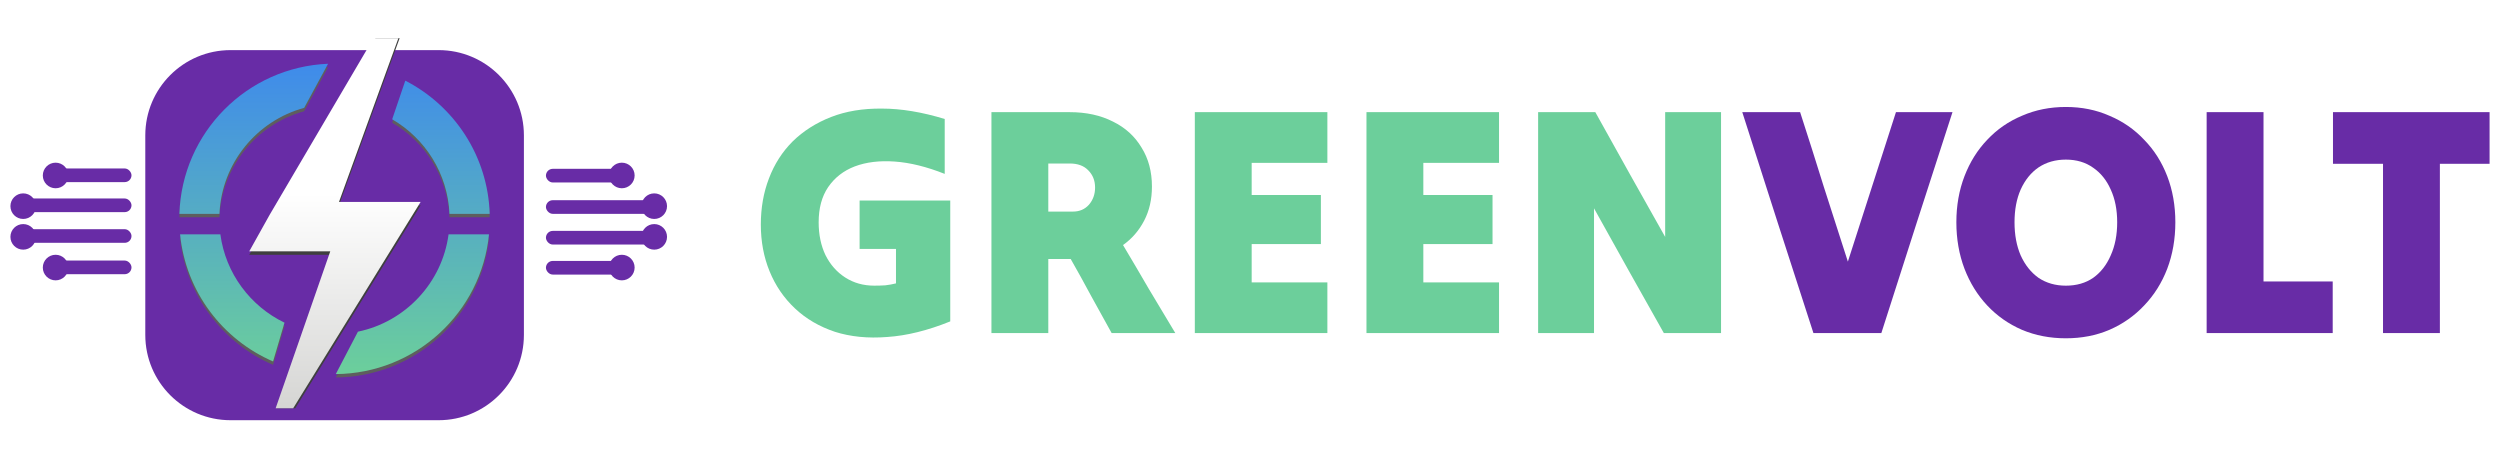 <svg width="240" height="44" viewBox="0 0 240 44" fill="none" xmlns="http://www.w3.org/2000/svg">
<g filter="url(#filter0_d_99_935)">
<g filter="url(#filter1_d_99_935)">
<path d="M13.948 11.186C13.948 6.665 17.613 3 22.134 3H42.109C46.63 3 50.295 6.665 50.295 11.186V30.342C50.295 34.864 46.63 38.529 42.109 38.529H22.134C17.613 38.529 13.948 34.864 13.948 30.342V11.186Z" fill="#682CA6"/>
</g>
<g clip-path="url(#clip0_99_935)">
<path d="M36.534 2.181L25.892 20.273L23.927 23.793H31.704L25.892 40.493L27.284 40.248L40.382 19.045H32.543L38.663 2.181H36.534Z" fill="#3F3F3F"/>
<path fill-rule="evenodd" clip-rule="evenodd" d="M17.222 20.191C17.47 12.391 23.712 6.103 31.494 5.783L29.199 10.016C24.658 11.252 21.281 15.311 21.068 20.191H17.222ZM17.287 22.156C17.83 27.646 21.352 32.261 26.214 34.361L27.312 30.64C24.033 29.058 21.655 25.904 21.155 22.156H17.287ZM43.063 22.156C42.441 26.817 38.914 30.559 34.362 31.502L32.236 35.575C39.911 35.515 46.206 29.651 46.946 22.156H43.063ZM47.011 20.191C46.834 14.612 43.59 9.806 38.909 7.405L37.648 11.115C40.812 12.951 42.981 16.312 43.15 20.191H47.011Z" fill="#5E5E5E"/>
<path d="M36.534 1.854L25.892 19.946L23.927 23.466H31.704L25.892 40.166L27.284 39.92L40.382 18.718H32.543L38.663 1.854H36.534Z" fill="url(#paint0_linear_99_935)"/>
<path fill-rule="evenodd" clip-rule="evenodd" d="M17.222 19.864C17.47 12.063 23.712 5.776 31.494 5.456L29.199 9.689C24.658 10.925 21.281 14.984 21.068 19.864H17.222ZM17.287 21.829C17.83 27.319 21.352 31.933 26.214 34.033L27.312 30.312C24.033 28.73 21.655 25.576 21.155 21.829H17.287ZM43.063 21.829C42.441 26.49 38.914 30.232 34.362 31.175L32.236 35.247C39.911 35.187 46.206 29.324 46.946 21.829H43.063ZM47.011 19.864C46.834 14.284 43.59 9.479 38.909 7.078L37.648 10.787C40.812 12.623 42.981 15.984 43.15 19.864H47.011Z" fill="url(#paint1_linear_99_935)"/>
</g>
<rect x="52.41" y="24.384" width="7.204" height="1.31" rx="0.655" fill="#682CA6"/>
<circle cx="59.696" cy="25.021" r="1.228" fill="#682CA6"/>
<rect x="12.624" y="16.818" width="7.204" height="1.31" rx="0.655" transform="rotate(-180 12.624 16.818)" fill="#682CA6"/>
<circle cx="5.338" cy="16.18" r="1.228" transform="rotate(-180 5.338 16.18)" fill="#682CA6"/>
<rect x="52.41" y="15.542" width="7.204" height="1.31" rx="0.655" fill="#682CA6"/>
<circle cx="59.696" cy="16.18" r="1.228" fill="#682CA6"/>
<rect x="12.624" y="25.659" width="7.204" height="1.31" rx="0.655" transform="rotate(-180 12.624 25.659)" fill="#682CA6"/>
<circle cx="5.338" cy="25.021" r="1.228" transform="rotate(-180 5.338 25.021)" fill="#682CA6"/>
<rect x="52.41" y="21.501" width="10.479" height="1.31" rx="0.655" fill="#682CA6"/>
<circle cx="62.807" cy="22.074" r="1.228" fill="#682CA6"/>
<rect x="12.624" y="19.7" width="10.479" height="1.31" rx="0.655" transform="rotate(-180 12.624 19.7)" fill="#682CA6"/>
<circle cx="2.228" cy="19.127" r="1.228" transform="rotate(-180 2.228 19.127)" fill="#682CA6"/>
<rect x="52.41" y="18.554" width="10.479" height="1.31" rx="0.655" fill="#682CA6"/>
<circle cx="62.807" cy="19.127" r="1.228" fill="#682CA6"/>
<rect x="12.624" y="22.647" width="10.479" height="1.31" rx="0.655" transform="rotate(-180 12.624 22.647)" fill="#682CA6"/>
<circle cx="2.228" cy="22.074" r="1.228" transform="rotate(-180 2.228 22.074)" fill="#682CA6"/>
</g>
<g filter="url(#filter2_d_99_935)">
<path d="M228.769 31.312C228.769 28.63 228.769 25.927 228.769 23.203C228.769 20.458 228.769 17.744 228.769 15.062C227.979 15.062 227.178 15.062 226.367 15.062C225.557 15.062 224.756 15.062 223.966 15.062C223.966 14.251 223.966 13.43 223.966 12.598C223.966 11.745 223.966 10.913 223.966 10.102C226.44 10.102 228.946 10.102 231.483 10.102C234.02 10.102 236.525 10.102 239 10.102C239 10.913 239 11.745 239 12.598C239 13.43 239 14.251 239 15.062C238.23 15.062 237.44 15.062 236.629 15.062C235.818 15.062 235.018 15.062 234.228 15.062C234.228 17.744 234.228 20.458 234.228 23.203C234.228 25.927 234.228 28.63 234.228 31.312C233.333 31.312 232.429 31.312 231.514 31.312C230.599 31.312 229.684 31.312 228.769 31.312Z" fill="#682CA6"/>
<path d="M211.838 31.312C211.838 27.819 211.838 24.284 211.838 20.707C211.838 17.131 211.838 13.596 211.838 10.102C212.753 10.102 213.668 10.102 214.583 10.102C215.498 10.102 216.403 10.102 217.297 10.102C217.297 12.785 217.297 15.498 217.297 18.243C217.297 20.967 217.297 23.67 217.297 26.353C218.399 26.353 219.511 26.353 220.634 26.353C221.757 26.353 222.859 26.353 223.94 26.353C223.94 27.164 223.94 27.995 223.94 28.848C223.94 29.68 223.94 30.501 223.94 31.312C221.944 31.312 219.927 31.312 217.889 31.312C215.852 31.312 213.835 31.312 211.838 31.312Z" fill="#682CA6"/>
<path d="M198.322 31.811C196.804 31.811 195.401 31.541 194.112 31C192.822 30.439 191.71 29.659 190.774 28.661C189.838 27.663 189.111 26.488 188.591 25.137C188.071 23.764 187.811 22.277 187.811 20.676C187.811 19.075 188.071 17.599 188.591 16.247C189.111 14.896 189.838 13.731 190.774 12.754C191.71 11.756 192.822 10.986 194.112 10.446C195.401 9.884 196.804 9.604 198.322 9.604C199.84 9.604 201.233 9.884 202.502 10.446C203.791 10.986 204.903 11.756 205.839 12.754C206.796 13.731 207.534 14.896 208.054 16.247C208.574 17.599 208.833 19.075 208.833 20.676C208.833 22.277 208.574 23.764 208.054 25.137C207.534 26.488 206.796 27.663 205.839 28.661C204.903 29.659 203.791 30.439 202.502 31C201.233 31.541 199.84 31.811 198.322 31.811ZM198.322 26.759C199.341 26.759 200.215 26.509 200.942 26.01C201.67 25.49 202.231 24.773 202.627 23.858C203.042 22.943 203.25 21.882 203.25 20.676C203.25 19.47 203.042 18.42 202.627 17.526C202.231 16.632 201.67 15.935 200.942 15.436C200.215 14.916 199.341 14.657 198.322 14.657C197.324 14.657 196.451 14.906 195.702 15.405C194.974 15.904 194.403 16.611 193.987 17.526C193.592 18.42 193.394 19.47 193.394 20.676C193.394 21.882 193.592 22.943 193.987 23.858C194.403 24.773 194.974 25.49 195.702 26.01C196.451 26.509 197.324 26.759 198.322 26.759Z" fill="#682CA6"/>
<path d="M172.811 10.102C173.58 12.473 174.339 14.864 175.088 17.276C175.857 19.688 176.626 22.08 177.396 24.45C178.165 22.08 178.934 19.688 179.704 17.276C180.473 14.864 181.243 12.473 182.012 10.102C182.906 10.102 183.811 10.102 184.726 10.102C185.64 10.102 186.545 10.102 187.439 10.102C186.316 13.596 185.173 17.131 184.008 20.707C182.864 24.284 181.731 27.819 180.608 31.312C179.527 31.312 178.435 31.312 177.333 31.312C176.252 31.312 175.171 31.312 174.09 31.312C172.967 27.819 171.823 24.284 170.659 20.707C169.515 17.131 168.382 13.596 167.259 10.102C168.174 10.102 169.099 10.102 170.035 10.102C170.97 10.102 171.896 10.102 172.811 10.102Z" fill="#682CA6"/>
<path d="M147.66 31.312C147.66 27.819 147.66 24.284 147.66 20.707C147.66 17.131 147.66 13.596 147.66 10.102C148.575 10.102 149.49 10.102 150.405 10.102C151.341 10.102 152.256 10.102 153.15 10.102C154.252 12.078 155.364 14.074 156.487 16.091C157.631 18.108 158.754 20.104 159.856 22.08C159.856 20.104 159.856 18.108 159.856 16.091C159.856 14.074 159.856 12.078 159.856 10.102C160.75 10.102 161.644 10.102 162.538 10.102C163.432 10.102 164.326 10.102 165.22 10.102C165.22 13.596 165.22 17.131 165.22 20.707C165.22 24.284 165.22 27.819 165.22 31.312C164.326 31.312 163.411 31.312 162.476 31.312C161.561 31.312 160.646 31.312 159.731 31.312C158.629 29.337 157.506 27.34 156.362 25.323C155.239 23.306 154.127 21.31 153.025 19.335C153.025 21.31 153.025 23.306 153.025 25.323C153.025 27.34 153.025 29.337 153.025 31.312C152.131 31.312 151.237 31.312 150.343 31.312C149.448 31.312 148.554 31.312 147.66 31.312Z" fill="#6CCF9B"/>
<path d="M131.181 31.312C131.181 27.819 131.181 24.284 131.181 20.707C131.181 17.131 131.181 13.596 131.181 10.102C133.281 10.102 135.402 10.102 137.544 10.102C139.686 10.102 141.807 10.102 143.907 10.102C143.907 10.893 143.907 11.704 143.907 12.535C143.907 13.367 143.907 14.178 143.907 14.968C142.701 14.968 141.484 14.968 140.258 14.968C139.052 14.968 137.846 14.968 136.64 14.968C136.64 15.488 136.64 16.008 136.64 16.528C136.64 17.027 136.64 17.536 136.64 18.056C137.742 18.056 138.854 18.056 139.977 18.056C141.1 18.056 142.202 18.056 143.283 18.056C143.283 18.825 143.283 19.605 143.283 20.395C143.283 21.186 143.283 21.976 143.283 22.766C142.202 22.766 141.1 22.766 139.977 22.766C138.854 22.766 137.742 22.766 136.64 22.766C136.64 23.369 136.64 23.982 136.64 24.606C136.64 25.23 136.64 25.843 136.64 26.446C137.846 26.446 139.052 26.446 140.258 26.446C141.484 26.446 142.701 26.446 143.907 26.446C143.907 27.236 143.907 28.047 143.907 28.879C143.907 29.711 143.907 30.522 143.907 31.312C141.807 31.312 139.686 31.312 137.544 31.312C135.402 31.312 133.281 31.312 131.181 31.312Z" fill="#6CCF9B"/>
<path d="M114.703 31.312C114.703 27.819 114.703 24.284 114.703 20.707C114.703 17.131 114.703 13.596 114.703 10.102C116.803 10.102 118.924 10.102 121.066 10.102C123.207 10.102 125.328 10.102 127.428 10.102C127.428 10.893 127.428 11.704 127.428 12.535C127.428 13.367 127.428 14.178 127.428 14.968C126.222 14.968 125.006 14.968 123.779 14.968C122.573 14.968 121.367 14.968 120.161 14.968C120.161 15.488 120.161 16.008 120.161 16.528C120.161 17.027 120.161 17.536 120.161 18.056C121.263 18.056 122.376 18.056 123.498 18.056C124.621 18.056 125.723 18.056 126.805 18.056C126.805 18.825 126.805 19.605 126.805 20.395C126.805 21.186 126.805 21.976 126.805 22.766C125.723 22.766 124.621 22.766 123.498 22.766C122.376 22.766 121.263 22.766 120.161 22.766C120.161 23.369 120.161 23.982 120.161 24.606C120.161 25.23 120.161 25.843 120.161 26.446C121.367 26.446 122.573 26.446 123.779 26.446C125.006 26.446 126.222 26.446 127.428 26.446C127.428 27.236 127.428 28.047 127.428 28.879C127.428 29.711 127.428 30.522 127.428 31.312C125.328 31.312 123.207 31.312 121.066 31.312C118.924 31.312 116.803 31.312 114.703 31.312Z" fill="#6CCF9B"/>
<path d="M95.178 31.312C95.178 27.819 95.178 24.284 95.178 20.707C95.178 17.131 95.178 13.596 95.178 10.102C96.426 10.102 97.674 10.102 98.921 10.102C100.19 10.102 101.448 10.102 102.695 10.102C104.275 10.102 105.658 10.404 106.844 11.007C108.029 11.589 108.944 12.421 109.588 13.502C110.254 14.563 110.586 15.81 110.586 17.245C110.586 18.472 110.337 19.564 109.838 20.52C109.339 21.477 108.663 22.256 107.81 22.859C108.642 24.253 109.474 25.667 110.306 27.101C111.158 28.515 112 29.919 112.832 31.312C111.813 31.312 110.794 31.312 109.775 31.312C108.757 31.312 107.738 31.312 106.719 31.312C106.074 30.148 105.419 28.962 104.754 27.756C104.109 26.55 103.454 25.365 102.789 24.201C102.435 24.201 102.071 24.201 101.697 24.201C101.344 24.201 100.99 24.201 100.637 24.201C100.637 25.365 100.637 26.55 100.637 27.756C100.637 28.962 100.637 30.148 100.637 31.312C99.742 31.312 98.838 31.312 97.923 31.312C97.008 31.312 96.093 31.312 95.178 31.312ZM102.695 15.031C102.362 15.031 102.019 15.031 101.666 15.031C101.333 15.031 100.99 15.031 100.637 15.031C100.637 15.8 100.637 16.569 100.637 17.339C100.637 18.108 100.637 18.877 100.637 19.647C101.032 19.647 101.427 19.647 101.822 19.647C102.217 19.647 102.612 19.647 103.007 19.647C103.631 19.647 104.14 19.428 104.535 18.992C104.93 18.534 105.128 17.983 105.128 17.339C105.128 16.673 104.91 16.122 104.473 15.686C104.057 15.249 103.465 15.031 102.695 15.031Z" fill="#6CCF9B"/>
<path d="M91.224 30.189C89.061 31.063 87.044 31.562 85.173 31.686C83.322 31.832 81.648 31.666 80.151 31.188C78.654 30.688 77.375 29.94 76.315 28.942C75.254 27.944 74.443 26.758 73.882 25.386C73.32 24.014 73.04 22.517 73.04 20.895C73.04 19.293 73.299 17.817 73.819 16.465C74.339 15.093 75.098 13.908 76.096 12.91C77.115 11.912 78.342 11.132 79.777 10.57C81.212 10.009 82.844 9.739 84.674 9.76C86.504 9.76 88.51 10.092 90.693 10.758C90.693 11.631 90.693 12.515 90.693 13.409C90.693 14.282 90.693 15.155 90.693 16.029C88.968 15.343 87.366 14.947 85.89 14.844C84.434 14.74 83.156 14.896 82.054 15.311C80.972 15.727 80.12 16.393 79.496 17.308C78.893 18.202 78.591 19.325 78.591 20.676C78.591 21.861 78.81 22.912 79.246 23.826C79.704 24.741 80.338 25.459 81.149 25.979C81.96 26.498 82.885 26.758 83.925 26.758C84.279 26.758 84.632 26.748 84.986 26.727C85.339 26.686 85.682 26.623 86.015 26.54C86.015 25.999 86.015 25.448 86.015 24.887C86.015 24.326 86.015 23.774 86.015 23.234C85.433 23.234 84.85 23.234 84.268 23.234C83.686 23.234 83.104 23.234 82.522 23.234C82.522 22.465 82.522 21.695 82.522 20.926C82.522 20.136 82.522 19.356 82.522 18.586C83.956 18.586 85.401 18.586 86.857 18.586C88.333 18.586 89.789 18.586 91.224 18.586C91.224 20.5 91.224 22.433 91.224 24.388C91.224 26.343 91.224 28.276 91.224 30.189Z" fill="#6CCF9B"/>
</g>
<defs>
<filter id="filter0_d_99_935" x="0.335" y="3" width="64.365" height="36.858" filterUnits="userSpaceOnUse" color-interpolation-filters="sRGB">
<feFlood flood-opacity="0" result="BackgroundImageFix"/>
<feColorMatrix in="SourceAlpha" type="matrix" values="0 0 0 0 0 0 0 0 0 0 0 0 0 0 0 0 0 0 127 0" result="hardAlpha"/>
<feOffset dy="0.665"/>
<feGaussianBlur stdDeviation="0.332"/>
<feComposite in2="hardAlpha" operator="out"/>
<feColorMatrix type="matrix" values="0 0 0 0 1 0 0 0 0 1 0 0 0 0 1 0 0 0 0.15 0"/>
<feBlend mode="normal" in2="BackgroundImageFix" result="effect1_dropShadow_99_935"/>
<feBlend mode="normal" in="SourceGraphic" in2="effect1_dropShadow_99_935" result="shape"/>
</filter>
<filter id="filter1_d_99_935" x="9.855" y="0.053" width="44.533" height="43.715" filterUnits="userSpaceOnUse" color-interpolation-filters="sRGB">
<feFlood flood-opacity="0" result="BackgroundImageFix"/>
<feColorMatrix in="SourceAlpha" type="matrix" values="0 0 0 0 0 0 0 0 0 0 0 0 0 0 0 0 0 0 127 0" result="hardAlpha"/>
<feOffset dy="1.146"/>
<feGaussianBlur stdDeviation="2.047"/>
<feComposite in2="hardAlpha" operator="out"/>
<feColorMatrix type="matrix" values="0 0 0 0 0 0 0 0 0 0 0 0 0 0 0 0 0 0 0.24 0"/>
<feBlend mode="normal" in2="BackgroundImageFix" result="effect1_dropShadow_99_935"/>
<feBlend mode="normal" in="SourceGraphic" in2="effect1_dropShadow_99_935" result="shape"/>
</filter>
<filter id="filter2_d_99_935" x="72.375" y="9.604" width="167.29" height="23.537" filterUnits="userSpaceOnUse" color-interpolation-filters="sRGB">
<feFlood flood-opacity="0" result="BackgroundImageFix"/>
<feColorMatrix in="SourceAlpha" type="matrix" values="0 0 0 0 0 0 0 0 0 0 0 0 0 0 0 0 0 0 127 0" result="hardAlpha"/>
<feOffset dy="0.665"/>
<feGaussianBlur stdDeviation="0.332"/>
<feComposite in2="hardAlpha" operator="out"/>
<feColorMatrix type="matrix" values="0 0 0 0 1 0 0 0 0 1 0 0 0 0 1 0 0 0 0.45 0"/>
<feBlend mode="normal" in2="BackgroundImageFix" result="effect1_dropShadow_99_935"/>
<feBlend mode="normal" in="SourceGraphic" in2="effect1_dropShadow_99_935" result="shape"/>
</filter>
<linearGradient id="paint0_linear_99_935" x1="32.154" y1="1.854" x2="32.154" y2="40.166" gradientUnits="userSpaceOnUse">
<stop offset="0.42" stop-color="white"/>
<stop offset="1" stop-color="#D2D2D0"/>
</linearGradient>
<linearGradient id="paint1_linear_99_935" x1="32.039" y1="5.511" x2="32.039" y2="35.227" gradientUnits="userSpaceOnUse">
<stop stop-color="#3F8BEB"/>
<stop offset="1" stop-color="#6CCF9B"/>
</linearGradient>
<clipPath id="clip0_99_935">
<rect width="36.347" height="35.529" fill="white" transform="translate(13.948 3)"/>
</clipPath>
</defs>
</svg>
